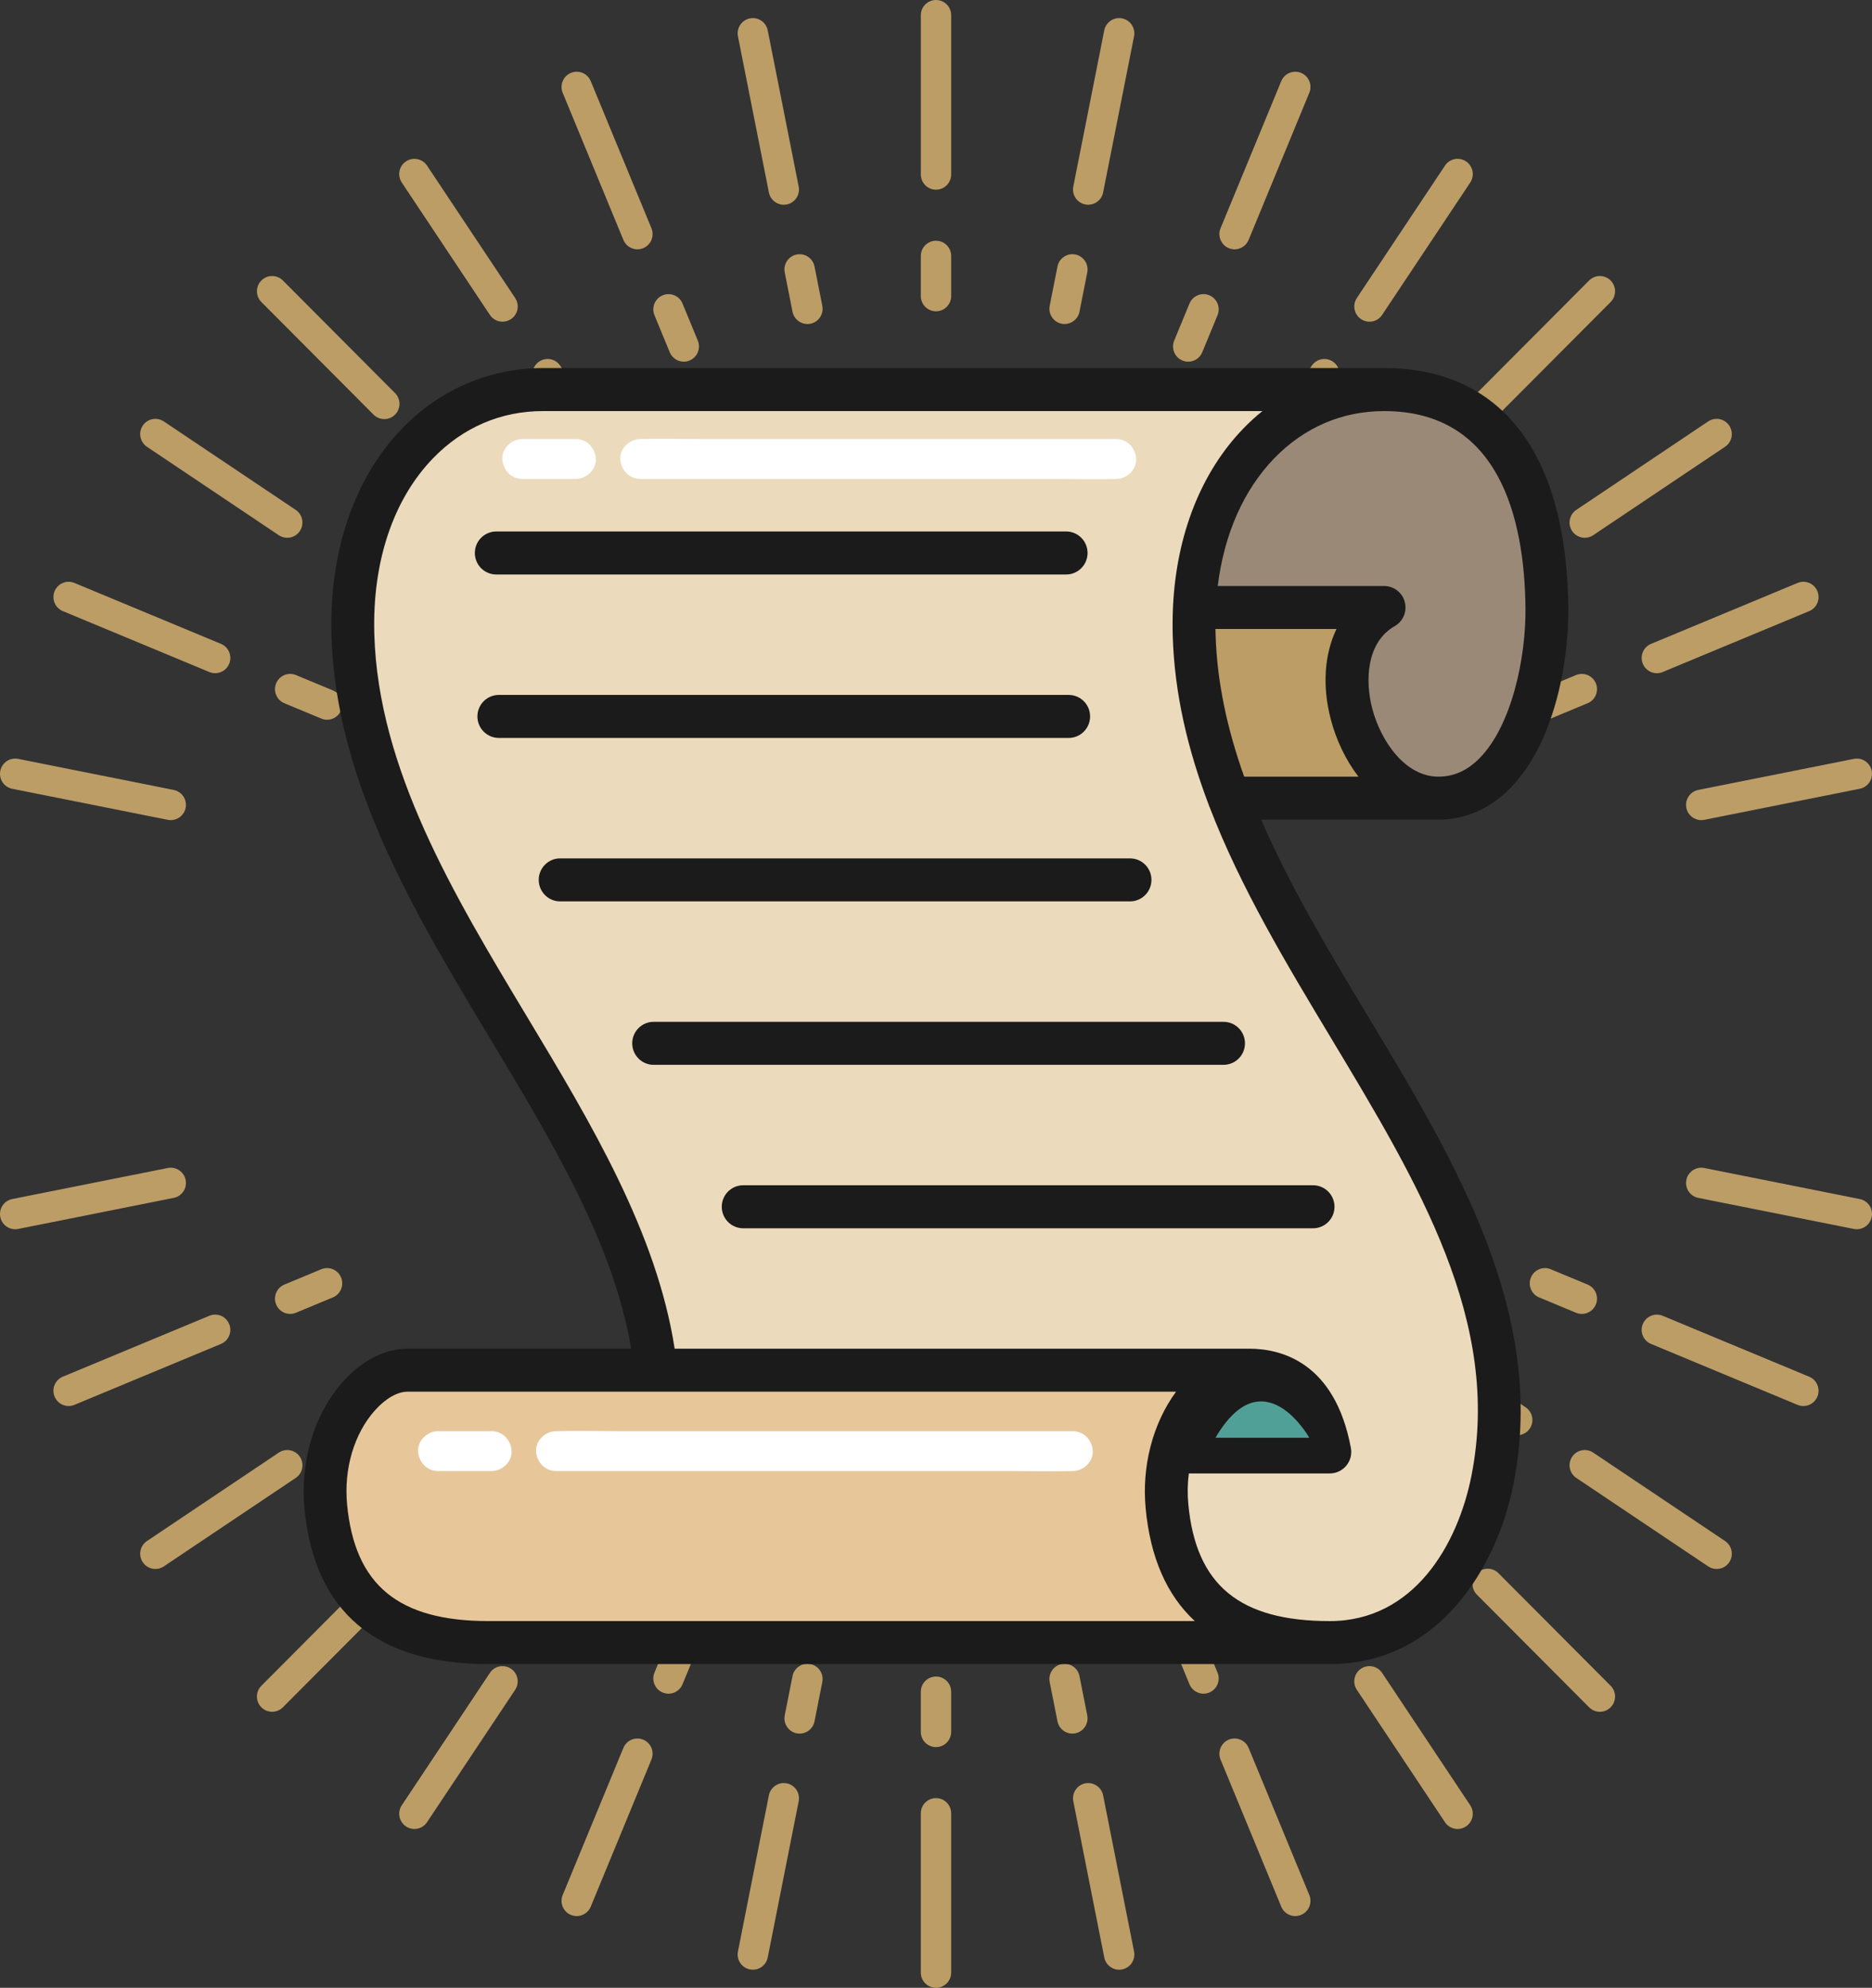 <svg width="210" height="223" viewBox="0 0 210 223" fill="none" xmlns="http://www.w3.org/2000/svg">
<rect x="0" y="0" width="210" height="223" fill="#333333" stroke="none"/>
<g clip-path="url(#clip0_44_1649)">
<path d="M145.956 8.179C145.086 7.817 144.09 8.232 143.73 9.104L136.921 25.606C136.561 26.479 136.973 27.479 137.843 27.84C138.056 27.928 138.277 27.971 138.494 27.971C139.162 27.971 139.796 27.573 140.069 26.914L146.877 10.411C147.237 9.538 146.825 8.539 145.956 8.177V8.179Z" fill="#BC9D66"/>
<path d="M133.435 34.054L131.721 38.209C131.361 39.082 131.773 40.082 132.642 40.443C132.855 40.532 133.077 40.574 133.293 40.574C133.961 40.574 134.596 40.176 134.868 39.517L136.582 35.362C136.942 34.489 136.531 33.489 135.661 33.128C134.791 32.765 133.795 33.181 133.435 34.053V34.054Z" fill="#BC9D66"/>
<path d="M166.89 47.016C167.326 47.016 167.762 46.85 168.095 46.516L180.677 33.885C181.343 33.217 181.343 32.134 180.677 31.466C180.012 30.798 178.933 30.798 178.267 31.466L165.685 44.097C165.02 44.765 165.02 45.848 165.685 46.516C166.018 46.85 166.455 47.016 166.89 47.016Z" fill="#BC9D66"/>
<path d="M159.245 50.563L156.077 53.742C155.412 54.41 155.412 55.493 156.077 56.161C156.41 56.495 156.845 56.661 157.282 56.661C157.719 56.661 158.154 56.495 158.487 56.161L161.655 52.982C162.321 52.314 162.321 51.231 161.655 50.563C160.989 49.895 159.911 49.895 159.245 50.563Z" fill="#BC9D66"/>
<path d="M185.865 75.522C186.083 75.522 186.303 75.48 186.516 75.392L202.954 68.557C203.823 68.195 204.235 67.195 203.875 66.323C203.515 65.45 202.52 65.035 201.65 65.398L185.212 72.233C184.342 72.594 183.931 73.595 184.29 74.467C184.563 75.125 185.196 75.523 185.865 75.523V75.522Z" fill="#BC9D66"/>
<path d="M173.31 80.743C173.528 80.743 173.748 80.701 173.961 80.612L178.1 78.891C178.97 78.53 179.382 77.529 179.022 76.657C178.662 75.784 177.666 75.371 176.796 75.732L172.658 77.453C171.789 77.815 171.377 78.816 171.737 79.687C172.009 80.345 172.642 80.744 173.312 80.744L173.31 80.743Z" fill="#BC9D66"/>
<path d="M24.135 75.522C24.803 75.522 25.438 75.125 25.71 74.465C26.07 73.592 25.658 72.593 24.788 72.231L8.35 65.396C7.482 65.035 6.485 65.45 6.125 66.322C5.765 67.195 6.177 68.194 7.046 68.556L23.484 75.391C23.697 75.479 23.918 75.521 24.135 75.521V75.522Z" fill="#BC9D66"/>
<path d="M31.9 78.891L36.039 80.612C36.252 80.701 36.473 80.743 36.69 80.743C37.358 80.743 37.992 80.345 38.264 79.686C38.624 78.813 38.211 77.813 37.343 77.452L33.204 75.731C32.335 75.369 31.338 75.784 30.978 76.656C30.618 77.529 31.031 78.529 31.9 78.89V78.891Z" fill="#BC9D66"/>
<path d="M43.11 47.016C43.545 47.016 43.982 46.85 44.315 46.516C44.98 45.848 44.98 44.765 44.315 44.097L31.733 31.466C31.067 30.798 29.988 30.798 29.323 31.466C28.657 32.134 28.657 33.217 29.323 33.885L41.905 46.516C42.238 46.85 42.675 47.016 43.11 47.016Z" fill="#BC9D66"/>
<path d="M48.345 50.563C47.68 51.231 47.68 52.314 48.345 52.982L51.513 56.161C51.846 56.495 52.281 56.661 52.718 56.661C53.155 56.661 53.59 56.495 53.923 56.161C54.589 55.493 54.589 54.41 53.923 53.742L50.755 50.563C50.089 49.895 49.011 49.895 48.345 50.563Z" fill="#BC9D66"/>
<path d="M71.506 27.971C71.724 27.971 71.944 27.928 72.157 27.84C73.027 27.479 73.439 26.478 73.079 25.606L66.27 9.104C65.91 8.231 64.914 7.816 64.044 8.179C63.175 8.54 62.763 9.541 63.123 10.413L69.932 26.915C70.204 27.573 70.837 27.972 71.506 27.972V27.971Z" fill="#BC9D66"/>
<path d="M74.339 33.128C73.469 33.489 73.058 34.49 73.418 35.362L75.132 39.517C75.404 40.175 76.038 40.574 76.707 40.574C76.925 40.574 77.145 40.532 77.358 40.443C78.227 40.082 78.639 39.081 78.279 38.209L76.565 34.054C76.205 33.181 75.209 32.767 74.339 33.129V33.128Z" fill="#BC9D66"/>
<path d="M106.704 1.71C106.704 0.765 105.941 0 105.001 0C104.06 0 103.297 0.766 103.297 1.71V19.572C103.297 20.517 104.06 21.282 105.001 21.282C105.941 21.282 106.704 20.516 106.704 19.572V1.71Z" fill="#BC9D66"/>
<path d="M104.999 27.006C104.058 27.006 103.296 27.772 103.296 28.716V33.212C103.296 34.157 104.059 34.922 104.999 34.922C105.94 34.922 106.703 34.156 106.703 33.212V28.716C106.703 27.771 105.94 27.006 104.999 27.006Z" fill="#BC9D66"/>
<path d="M123.746 21.594L127.217 4.076C127.401 3.149 126.801 2.249 125.878 2.064C124.954 1.879 124.059 2.481 123.874 3.408L120.403 20.926C120.219 21.852 120.819 22.753 121.742 22.938C121.854 22.96 121.966 22.971 122.076 22.971C122.871 22.971 123.584 22.409 123.744 21.594H123.746Z" fill="#BC9D66"/>
<path d="M120.631 28.55C119.709 28.367 118.811 28.968 118.628 29.894L117.755 34.305C117.572 35.231 118.17 36.132 119.093 36.316C119.206 36.338 119.317 36.349 119.427 36.349C120.223 36.349 120.935 35.787 121.096 34.972L121.969 30.561C122.152 29.635 121.554 28.734 120.631 28.55Z" fill="#BC9D66"/>
<path d="M164.459 18.107C163.677 17.583 162.619 17.794 162.097 18.579L152.211 33.43C151.689 34.215 151.9 35.278 152.681 35.801C152.972 35.996 153.301 36.09 153.626 36.09C154.177 36.09 154.716 35.823 155.044 35.33L164.929 20.479C165.453 19.694 165.241 18.631 164.459 18.107Z" fill="#BC9D66"/>
<path d="M145.132 47.144C145.422 47.339 145.751 47.432 146.077 47.432C146.627 47.432 147.167 47.165 147.494 46.672L149.983 42.933C150.507 42.147 150.295 41.086 149.513 40.561C148.731 40.036 147.673 40.248 147.151 41.033L144.662 44.772C144.14 45.559 144.35 46.62 145.132 47.144Z" fill="#BC9D66"/>
<path d="M193.986 47.748C193.464 46.963 192.405 46.752 191.624 47.276L176.83 57.199C176.047 57.724 175.836 58.786 176.36 59.571C176.689 60.065 177.228 60.331 177.777 60.331C178.103 60.331 178.432 60.238 178.722 60.043L193.516 50.12C194.299 49.596 194.51 48.533 193.986 47.748Z" fill="#BC9D66"/>
<path d="M166.478 67.911C166.804 67.911 167.133 67.818 167.423 67.623L171.148 65.124C171.93 64.599 172.14 63.538 171.618 62.753C171.096 61.968 170.038 61.757 169.255 62.281L165.531 64.779C164.749 65.305 164.538 66.366 165.061 67.151C165.39 67.644 165.929 67.911 166.478 67.911Z" fill="#BC9D66"/>
<path d="M190.843 92.005C190.953 92.005 191.066 91.994 191.177 91.971L208.628 88.487C209.551 88.303 210.151 87.403 209.967 86.476C209.784 85.55 208.884 84.95 207.964 85.133L190.513 88.617C189.59 88.801 188.99 89.701 189.174 90.628C189.335 91.441 190.048 92.005 190.843 92.005Z" fill="#BC9D66"/>
<path d="M2.036 85.132C1.115 84.949 0.216 85.55 0.033 86.476C-0.151 87.403 0.449 88.303 1.372 88.487L18.823 91.971C18.936 91.994 19.047 92.005 19.157 92.005C19.952 92.005 20.665 91.442 20.826 90.628C21.01 89.701 20.41 88.801 19.487 88.617L2.036 85.132Z" fill="#BC9D66"/>
<path d="M32.223 60.332C32.773 60.332 33.312 60.065 33.64 59.572C34.162 58.788 33.952 57.724 33.17 57.2L18.375 47.277C17.592 46.752 16.535 46.964 16.012 47.749C15.49 48.534 15.701 49.597 16.483 50.121L31.278 60.044C31.568 60.239 31.897 60.332 32.223 60.332Z" fill="#BC9D66"/>
<path d="M38.852 65.123L42.577 67.622C42.867 67.817 43.197 67.91 43.522 67.91C44.072 67.91 44.612 67.643 44.94 67.15C45.463 66.365 45.251 65.302 44.469 64.778L40.745 62.279C39.963 61.755 38.904 61.967 38.382 62.751C37.859 63.536 38.07 64.598 38.852 65.123Z" fill="#BC9D66"/>
<path d="M56.375 36.09C56.7 36.09 57.029 35.996 57.32 35.801C58.103 35.276 58.313 34.215 57.79 33.43L47.905 18.579C47.382 17.794 46.324 17.583 45.542 18.107C44.759 18.631 44.549 19.694 45.072 20.479L54.957 35.33C55.286 35.824 55.825 36.09 56.375 36.09Z" fill="#BC9D66"/>
<path d="M60.487 40.56C59.704 41.086 59.493 42.147 60.017 42.932L62.506 46.671C62.835 47.165 63.374 47.431 63.923 47.431C64.249 47.431 64.578 47.338 64.868 47.143C65.651 46.618 65.862 45.556 65.338 44.771L62.849 41.032C62.326 40.246 61.269 40.035 60.487 40.56Z" fill="#BC9D66"/>
<path d="M89.596 20.927L86.124 3.409C85.942 2.482 85.045 1.881 84.122 2.065C83.199 2.249 82.599 3.149 82.783 4.076L86.254 21.594C86.415 22.407 87.128 22.971 87.923 22.971C88.033 22.971 88.145 22.96 88.257 22.938C89.18 22.754 89.78 21.854 89.596 20.927Z" fill="#BC9D66"/>
<path d="M88.904 34.973C89.065 35.786 89.776 36.35 90.573 36.35C90.683 36.35 90.796 36.339 90.907 36.317C91.83 36.133 92.43 35.233 92.246 34.306L91.372 29.895C91.189 28.969 90.29 28.368 89.369 28.552C88.447 28.735 87.847 29.636 88.031 30.562L88.904 34.973Z" fill="#BC9D66"/>
<path d="M64.043 214.821C64.913 215.183 65.909 214.768 66.269 213.896L73.077 197.394C73.437 196.521 73.025 195.521 72.156 195.16C71.943 195.072 71.722 195.029 71.505 195.029C70.837 195.029 70.203 195.427 69.93 196.086L63.122 212.589C62.762 213.462 63.174 214.461 64.043 214.823V214.821Z" fill="#BC9D66"/>
<path d="M76.565 188.946L78.279 184.791C78.639 183.918 78.227 182.918 77.358 182.557C77.145 182.468 76.923 182.426 76.707 182.426C76.039 182.426 75.404 182.824 75.132 183.483L73.418 187.638C73.058 188.511 73.469 189.511 74.339 189.872C75.209 190.235 76.205 189.819 76.565 188.947V188.946Z" fill="#BC9D66"/>
<path d="M43.109 175.982C42.673 175.982 42.237 176.149 41.904 176.483L29.322 189.113C28.656 189.781 28.656 190.864 29.322 191.532C29.987 192.201 31.066 192.201 31.732 191.532L44.314 178.902C44.979 178.234 44.979 177.151 44.314 176.483C43.981 176.149 43.544 175.982 43.109 175.982Z" fill="#BC9D66"/>
<path d="M50.755 172.436L53.923 169.257C54.589 168.589 54.589 167.506 53.923 166.838C53.59 166.504 53.155 166.337 52.718 166.337C52.281 166.337 51.846 166.504 51.513 166.838L48.345 170.017C47.68 170.685 47.68 171.768 48.345 172.436C49.011 173.104 50.089 173.104 50.755 172.436Z" fill="#BC9D66"/>
<path d="M24.135 147.477C23.917 147.477 23.697 147.519 23.484 147.607L7.046 154.442C6.177 154.803 5.765 155.804 6.125 156.676C6.485 157.549 7.48 157.964 8.35 157.601L24.788 150.766C25.658 150.405 26.07 149.404 25.709 148.532C25.437 147.874 24.804 147.475 24.135 147.475V147.477Z" fill="#BC9D66"/>
<path d="M36.69 142.257C36.472 142.257 36.252 142.299 36.039 142.388L31.9 144.109C31.03 144.47 30.618 145.471 30.978 146.343C31.338 147.216 32.334 147.629 33.204 147.268L37.342 145.547C38.211 145.185 38.623 144.185 38.263 143.313C37.991 142.655 37.358 142.256 36.688 142.256L36.69 142.257Z" fill="#BC9D66"/>
<path d="M185.864 147.477C185.196 147.477 184.561 147.874 184.289 148.533C183.929 149.406 184.341 150.406 185.211 150.767L201.649 157.602C202.517 157.964 203.514 157.549 203.874 156.677C204.234 155.804 203.822 154.805 202.952 154.443L186.515 147.608C186.302 147.52 186.08 147.478 185.864 147.478V147.477Z" fill="#BC9D66"/>
<path d="M178.1 144.109L173.961 142.388C173.748 142.3 173.527 142.257 173.31 142.257C172.642 142.257 172.008 142.655 171.736 143.314C171.376 144.187 171.789 145.187 172.657 145.548L176.796 147.269C177.665 147.631 178.662 147.216 179.022 146.344C179.382 145.471 178.969 144.471 178.1 144.11V144.109Z" fill="#BC9D66"/>
<path d="M166.89 175.982C166.455 175.982 166.018 176.149 165.685 176.483C165.02 177.151 165.02 178.234 165.685 178.902L178.267 191.532C178.933 192.201 180.011 192.201 180.677 191.532C181.343 190.864 181.343 189.781 180.677 189.113L168.095 176.483C167.762 176.149 167.326 175.982 166.89 175.982Z" fill="#BC9D66"/>
<path d="M161.654 172.436C162.319 171.768 162.319 170.685 161.654 170.017L158.486 166.838C158.153 166.504 157.717 166.337 157.281 166.337C156.844 166.337 156.409 166.504 156.076 166.838C155.41 167.506 155.41 168.589 156.076 169.257L159.244 172.436C159.909 173.104 160.988 173.104 161.654 172.436Z" fill="#BC9D66"/>
<path d="M138.494 195.028C138.276 195.028 138.056 195.07 137.843 195.158C136.973 195.52 136.561 196.521 136.921 197.393L143.73 213.895C144.09 214.768 145.086 215.183 145.956 214.82C146.825 214.459 147.237 213.458 146.877 212.586L140.069 196.084C139.796 195.425 139.163 195.027 138.494 195.027V195.028Z" fill="#BC9D66"/>
<path d="M135.661 189.872C136.531 189.511 136.942 188.51 136.582 187.638L134.868 183.483C134.596 182.825 133.962 182.426 133.293 182.426C133.075 182.426 132.855 182.468 132.642 182.557C131.773 182.918 131.361 183.919 131.721 184.791L133.435 188.946C133.795 189.819 134.791 190.234 135.661 189.871V189.872Z" fill="#BC9D66"/>
<path d="M103.296 221.289C103.296 222.234 104.059 222.999 104.999 222.999C105.94 222.999 106.703 222.233 106.703 221.289V203.427C106.703 202.482 105.94 201.717 104.999 201.717C104.059 201.717 103.296 202.483 103.296 203.427V221.289Z" fill="#BC9D66"/>
<path d="M104.999 195.994C105.941 195.994 106.703 195.228 106.703 194.284V189.788C106.703 188.843 105.94 188.078 104.999 188.078C104.059 188.078 103.296 188.844 103.296 189.788V194.284C103.296 195.229 104.059 195.994 104.999 195.994Z" fill="#BC9D66"/>
<path d="M86.253 201.405L82.782 218.923C82.598 219.85 83.198 220.75 84.121 220.935C85.045 221.12 85.94 220.518 86.125 219.591L89.596 202.073C89.78 201.147 89.18 200.246 88.257 200.061C88.145 200.039 88.033 200.028 87.923 200.028C87.128 200.028 86.415 200.59 86.254 201.405H86.253Z" fill="#BC9D66"/>
<path d="M89.369 194.448C90.291 194.632 91.189 194.031 91.372 193.105L92.246 188.694C92.429 187.767 91.83 186.867 90.907 186.683C90.794 186.661 90.683 186.65 90.573 186.65C89.778 186.65 89.065 187.212 88.904 188.027L88.031 192.438C87.848 193.364 88.447 194.264 89.369 194.448Z" fill="#BC9D66"/>
<path d="M45.541 204.893C46.322 205.417 47.381 205.206 47.903 204.421L57.789 189.57C58.311 188.786 58.1 187.723 57.319 187.198C57.028 187.004 56.699 186.91 56.373 186.91C55.823 186.91 55.284 187.177 54.956 187.67L45.071 202.521C44.547 203.306 44.759 204.369 45.541 204.893Z" fill="#BC9D66"/>
<path d="M64.868 175.856C64.578 175.661 64.249 175.568 63.923 175.568C63.373 175.568 62.833 175.835 62.506 176.328L60.017 180.067C59.493 180.853 59.705 181.915 60.487 182.439C61.269 182.964 62.327 182.752 62.849 181.967L65.338 178.228C65.86 177.442 65.65 176.38 64.868 175.856Z" fill="#BC9D66"/>
<path d="M16.014 175.252C16.536 176.037 17.595 176.248 18.376 175.724L33.17 165.801C33.953 165.276 34.163 164.214 33.64 163.429C33.311 162.935 32.772 162.669 32.223 162.669C31.897 162.669 31.568 162.762 31.277 162.957L16.484 172.88C15.701 173.404 15.49 174.467 16.014 175.252Z" fill="#BC9D66"/>
<path d="M43.52 155.089C43.195 155.089 42.866 155.182 42.575 155.377L38.851 157.876C38.069 158.401 37.859 159.463 38.381 160.247C38.903 161.032 39.96 161.243 40.743 160.719L44.468 158.221C45.25 157.696 45.46 156.634 44.938 155.849C44.609 155.356 44.07 155.089 43.52 155.089Z" fill="#BC9D66"/>
<path d="M19.157 130.995C19.047 130.995 18.934 131.006 18.823 131.029L1.372 134.513C0.449 134.697 -0.151 135.597 0.033 136.524C0.216 137.45 1.116 138.05 2.036 137.867L19.487 134.383C20.41 134.199 21.01 133.299 20.826 132.372C20.665 131.559 19.952 130.995 19.157 130.995Z" fill="#BC9D66"/>
<path d="M207.964 137.867C208.885 138.051 209.783 137.45 209.967 136.524C210.151 135.597 209.551 134.697 208.628 134.513L191.177 131.029C191.064 131.006 190.953 130.995 190.843 130.995C190.048 130.995 189.335 131.558 189.174 132.372C188.99 133.299 189.59 134.199 190.513 134.383L207.964 137.867Z" fill="#BC9D66"/>
<path d="M177.777 162.668C177.227 162.668 176.688 162.935 176.36 163.428C175.838 164.213 176.048 165.276 176.83 165.8L191.625 175.723C192.408 176.248 193.466 176.036 193.988 175.251C194.51 174.466 194.299 173.403 193.518 172.879L178.722 162.956C178.432 162.761 178.103 162.668 177.777 162.668Z" fill="#BC9D66"/>
<path d="M171.148 157.877L167.423 155.378C167.133 155.183 166.804 155.09 166.478 155.09C165.928 155.09 165.388 155.357 165.061 155.85C164.537 156.635 164.749 157.698 165.531 158.222L169.255 160.721C170.037 161.245 171.096 161.034 171.618 160.249C172.141 159.464 171.93 158.402 171.148 157.877Z" fill="#BC9D66"/>
<path d="M153.625 186.909C153.3 186.909 152.971 187.002 152.68 187.197C151.897 187.723 151.687 188.784 152.21 189.569L162.095 204.42C162.619 205.205 163.676 205.416 164.458 204.892C165.241 204.368 165.451 203.305 164.928 202.52L155.043 187.669C154.714 187.175 154.174 186.909 153.625 186.909Z" fill="#BC9D66"/>
<path d="M149.512 182.439C150.295 181.913 150.505 180.852 149.982 180.067L147.493 176.328C147.164 175.833 146.625 175.568 146.076 175.568C145.75 175.568 145.421 175.661 145.13 175.856C144.347 176.381 144.137 177.443 144.66 178.228L147.149 181.967C147.673 182.753 148.73 182.964 149.512 182.439Z" fill="#BC9D66"/>
<path d="M120.404 202.073L123.876 219.591C124.059 220.518 124.955 221.119 125.878 220.935C126.801 220.751 127.401 219.851 127.217 218.924L123.746 201.406C123.585 200.593 122.872 200.029 122.077 200.029C121.967 200.029 121.855 200.04 121.743 200.062C120.82 200.246 120.22 201.147 120.404 202.073Z" fill="#BC9D66"/>
<path d="M121.095 188.027C120.934 187.213 120.223 186.65 119.426 186.65C119.316 186.65 119.203 186.661 119.092 186.683C118.169 186.867 117.569 187.767 117.753 188.694L118.627 193.105C118.81 194.031 119.709 194.632 120.63 194.448C121.552 194.264 122.152 193.364 121.968 192.438L121.095 188.027Z" fill="#BC9D66"/>
<path d="M155.266 43.703C155.266 43.703 155.821 43.646 156.712 43.654C159.551 43.677 165.807 44.359 168.45 49.644C171.922 56.589 175.798 68.244 172.855 75.4C169.912 82.557 169.306 87.714 164.582 88.898C159.856 90.081 155.094 90.156 155.266 88.898C155.438 87.64 150.35 81.987 151.264 77.959C152.178 73.93 153.787 69.343 153.787 69.343L136.35 68.975C136.35 68.975 134.238 65.305 138.1 56.679C141.962 48.053 149.703 44.38 149.703 44.38L155.821 43.645" fill="#9B8978"/>
<path d="M135.773 68.15H152.391C152.391 68.15 146.876 81.457 157.297 89.165L137.892 89.57C137.892 89.57 132.898 78.15 135.773 68.15Z" fill="#BC9D66"/>
<path d="M135.773 153.712H45.675C45.675 153.712 34.645 158.819 36.466 167.344C38.287 175.868 41.933 181.859 49.795 184.272C57.656 186.684 140.285 184.272 140.285 184.272C140.285 184.272 123.595 174.517 136.606 154.632" fill="#E7C79A"/>
<path d="M144.37 43.703L57.12 44.076C57.12 44.076 40.996 48.798 40.287 59.623C39.578 70.449 38.167 82.723 48.829 101.12C59.491 119.517 73.561 143.201 73.378 152.338L137.55 153.712C137.55 153.712 120.547 169.39 137.916 181.859C155.284 194.328 167.113 175.478 167.533 168.992C167.954 162.506 172.104 152.816 162.231 134.755C152.359 116.694 136.414 91.313 134.879 78.86C133.344 66.407 129.613 60.46 144.367 43.704L144.37 43.703Z" fill="#ECDABC"/>
<path d="M131.389 162.883H149.179C148.179 157.486 144.351 153.653 140.045 153.713C135.851 153.77 132.578 157.247 131.389 162.883Z" fill="#B5CDD6"/>
<path d="M149.179 186.683H54.807C42.197 186.683 35.243 180.806 34.154 169.217C33.647 163.896 35.274 158.571 38.497 154.977C40.606 152.628 43.147 151.324 45.653 151.299H70.812C68.793 139.484 62.069 128.298 54.976 116.502C46.457 102.334 37.652 87.689 37.183 71.274C36.92 61.862 39.74 53.613 45.131 48.047C49.35 43.69 54.951 41.29 60.896 41.29H155.266C168.396 41.29 175.738 50.818 175.934 68.12C176.006 74.361 174.335 83.43 169.391 88.447C167.135 90.741 164.357 91.953 161.356 91.953H141.475C144.732 99.492 149.136 106.817 153.46 114.011C163.326 130.418 173.527 147.385 169.801 166.402C167.968 175.756 161.468 186.682 149.179 186.682V186.683ZM133.364 165.294C133.216 166.425 133.194 167.59 133.307 168.762C134.158 177.819 139.055 181.859 149.178 181.859C158.538 181.859 163.532 173.393 165.082 165.474C168.451 148.281 159.171 132.848 149.345 116.504C144.3 108.117 139.157 99.557 135.702 90.563C135.655 90.459 135.611 90.352 135.579 90.243C133.27 84.149 131.743 77.853 131.555 71.275C131.527 70.207 131.537 69.155 131.584 68.121C131.584 68.058 131.587 67.998 131.593 67.938C132.003 59.921 134.757 52.948 139.498 48.051C140.171 47.353 140.881 46.71 141.62 46.116H60.897C56.19 46.116 51.932 47.948 48.578 51.412C44.099 56.037 41.759 63.042 41.99 71.136C42.422 86.284 50.896 100.378 59.091 114.008C66.26 125.93 73.661 138.237 75.683 151.299H140.127C143.662 151.299 149.734 152.772 151.542 162.435C151.673 163.142 151.486 163.869 151.029 164.421C150.572 164.974 149.896 165.294 149.179 165.294H133.364ZM45.675 156.125C44.571 156.134 43.247 156.894 42.071 158.207C39.73 160.815 38.56 164.76 38.935 168.761C39.792 177.818 44.686 181.857 54.806 181.857H134.033C130.885 178.949 129.039 174.729 128.519 169.217C128.3 166.884 128.488 164.549 129.041 162.36C129.054 162.303 129.07 162.247 129.085 162.193C129.67 159.959 130.634 157.887 131.932 156.125H45.675ZM136.606 65.737H155.266C156.354 65.737 157.309 66.474 157.588 67.53C157.87 68.588 157.403 69.703 156.454 70.244C153.278 72.064 153.116 76.37 153.942 79.505C154.912 83.177 157.647 87.128 161.356 87.128C163.092 87.128 164.6 86.45 165.975 85.058C169.608 81.37 171.191 73.722 171.128 68.177C171.012 58.112 168.168 46.116 155.266 46.116C150.559 46.116 146.301 47.948 142.946 51.412C139.501 54.971 137.32 59.944 136.606 65.737ZM139.57 87.129H152.391C150.938 85.238 149.891 82.985 149.299 80.74C148.301 76.968 148.573 73.39 149.928 70.562H136.35C136.354 70.754 136.356 70.946 136.362 71.137C136.516 76.596 137.714 81.919 139.57 87.129Z" fill="#1B1B1B"/>
<path d="M119.599 64.449H55.671C54.344 64.449 53.267 63.368 53.267 62.036C53.267 60.703 54.344 59.623 55.671 59.623H119.599C120.926 59.623 122.003 60.703 122.003 62.036C122.003 63.368 120.926 64.449 119.599 64.449Z" fill="#1B1B1B"/>
<path d="M119.884 82.784H55.959C54.632 82.784 53.556 81.704 53.556 80.371C53.556 79.039 54.632 77.959 55.959 77.959H119.884C121.211 77.959 122.287 79.039 122.287 80.371C122.287 81.704 121.211 82.784 119.884 82.784Z" fill="#1B1B1B"/>
<path d="M126.764 101.121H62.837C61.51 101.121 60.434 100.04 60.434 98.708C60.434 97.376 61.51 96.295 62.837 96.295H126.765C128.093 96.295 129.169 97.376 129.169 98.708C129.169 100.04 128.093 101.121 126.765 101.121H126.764Z" fill="#1B1B1B"/>
<path d="M137.257 119.456H73.326C71.999 119.456 70.922 118.376 70.922 117.043C70.922 115.711 71.999 114.631 73.326 114.631H137.257C138.584 114.631 139.66 115.711 139.66 117.043C139.66 118.376 138.584 119.456 137.257 119.456Z" fill="#1B1B1B"/>
<path d="M147.299 137.792H83.371C82.043 137.792 80.967 136.711 80.967 135.379C80.967 134.046 82.043 132.966 83.371 132.966H147.299C148.626 132.966 149.703 134.046 149.703 135.379C149.703 136.711 148.626 137.792 147.299 137.792Z" fill="#1B1B1B"/>
<path d="M146.876 161.293C146.876 161.293 141.73 152.116 136.35 161.293H146.876Z" fill="#51A098"/>
<path d="M71.812 53.726H118.655C120.811 53.726 122.98 53.79 125.136 53.726C125.166 53.726 125.197 53.726 125.226 53.726C126.392 53.726 127.507 52.698 127.453 51.49C127.399 50.283 126.475 49.255 125.226 49.255H78.383C76.227 49.255 74.058 49.191 71.902 49.255C71.873 49.255 71.841 49.255 71.812 49.255C70.647 49.255 69.531 50.283 69.585 51.49C69.64 52.698 70.564 53.726 71.812 53.726Z" fill="white"/>
<path d="M58.575 53.726H64.611C65.776 53.726 66.892 52.698 66.838 51.491C66.783 50.284 65.859 49.255 64.611 49.255H58.575C57.41 49.255 56.294 50.284 56.349 51.491C56.403 52.698 57.327 53.726 58.575 53.726Z" fill="white"/>
<path d="M62.366 165.027H113.204C115.551 165.027 117.909 165.089 120.257 165.027C120.291 165.027 120.324 165.027 120.357 165.027C121.523 165.027 122.638 163.999 122.584 162.792C122.53 161.585 121.606 160.557 120.357 160.557H69.52C67.172 160.557 64.814 160.495 62.466 160.557C62.433 160.557 62.399 160.557 62.366 160.557C61.2 160.557 60.085 161.585 60.139 162.792C60.194 163.999 61.118 165.027 62.366 165.027Z" fill="white"/>
<path d="M49.129 165.027H55.165C56.33 165.027 57.446 163.999 57.392 162.792C57.337 161.585 56.413 160.557 55.165 160.557H49.129C47.964 160.557 46.848 161.585 46.903 162.792C46.957 163.999 47.881 165.027 49.129 165.027Z" fill="white"/>
</g>
<defs>
<clipPath id="clip0_44_1649">
<rect width="210" height="223" fill="white"/>
</clipPath>
</defs>
</svg>
